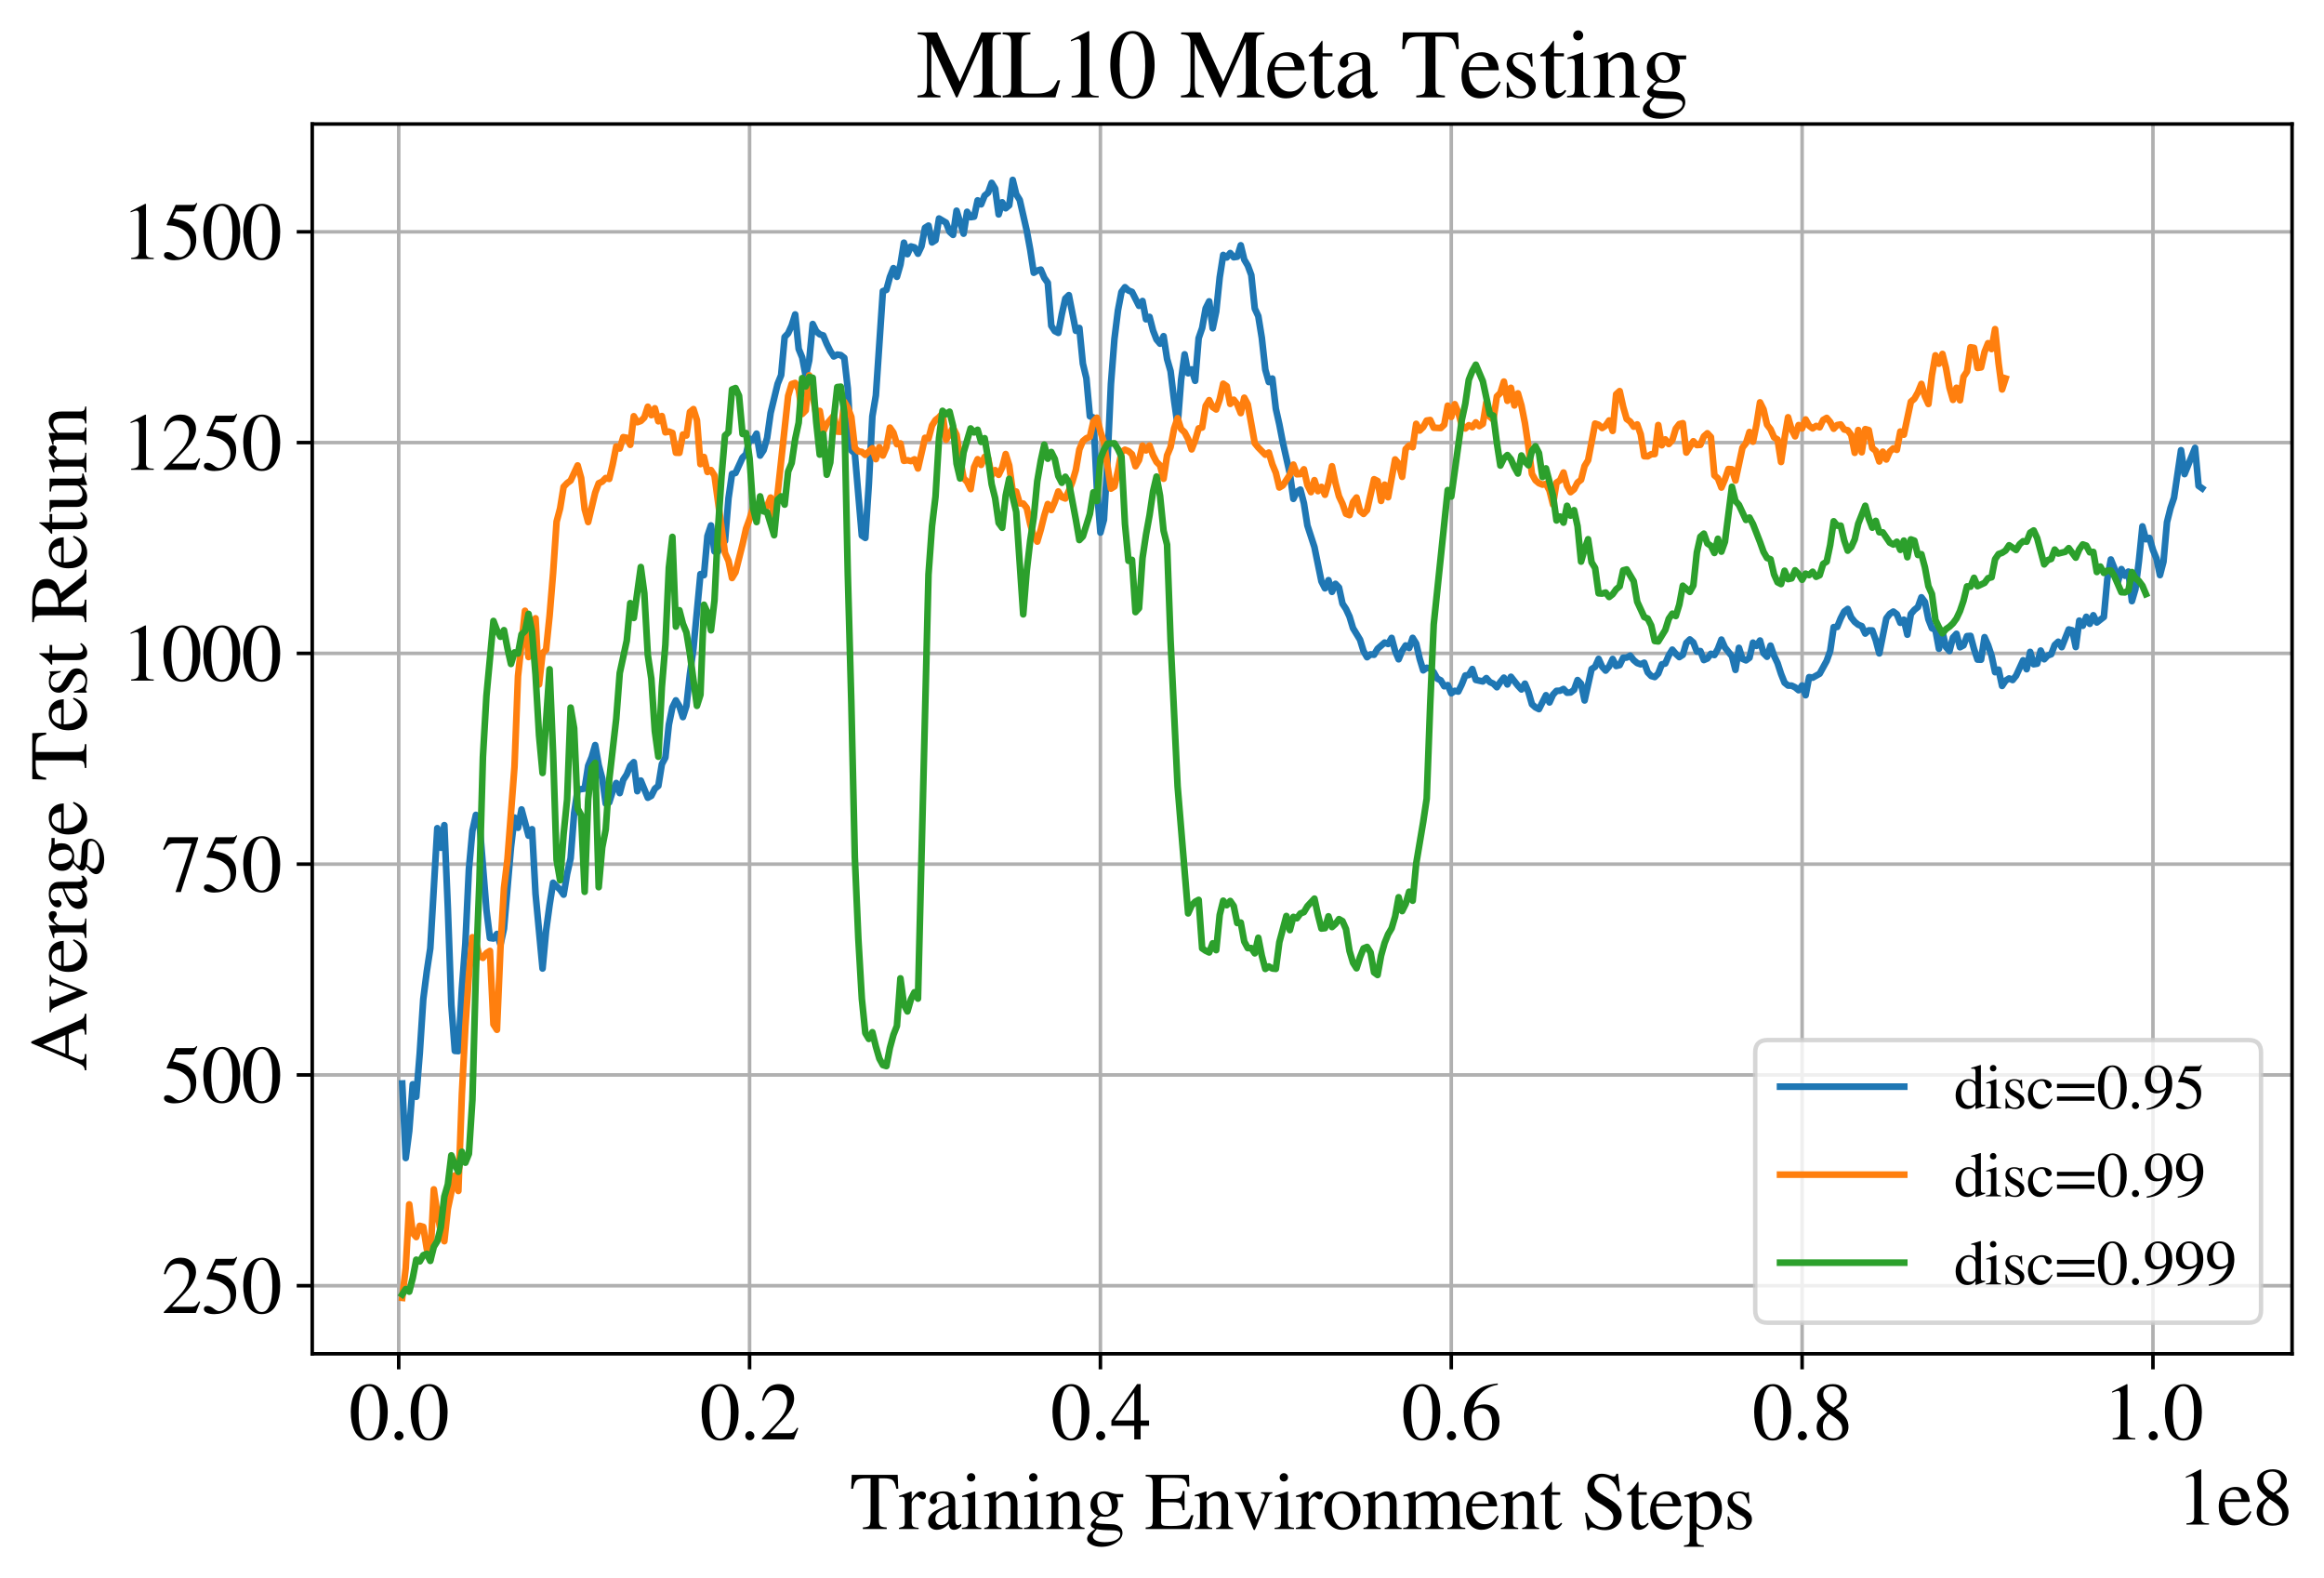<?xml version="1.0" encoding="utf-8" standalone="no"?>
<!DOCTYPE svg PUBLIC "-//W3C//DTD SVG 1.1//EN"
  "http://www.w3.org/Graphics/SVG/1.1/DTD/svg11.dtd">
<svg xmlns:xlink="http://www.w3.org/1999/xlink" width="524pt" height="355.769pt" viewBox="0 0 524 355.769" xmlns="http://www.w3.org/2000/svg" version="1.1">
 <defs>
  <style type="text/css">*{stroke-linejoin: round; stroke-linecap: butt}</style>
 </defs>
 <g id="figure_1">
  <g id="patch_1">
   <path d="M 0 355.769 
L 524 355.769 
L 524 0 
L 0 0 
z
" style="fill: #ffffff"/>
  </g>
  <g id="axes_1">
   <g id="patch_2">
    <path d="M 70.4 305.152 
L 516.8 305.152 
L 516.8 27.952 
L 70.4 27.952 
z
" style="fill: #ffffff"/>
   </g>
   <g id="matplotlib.axis_1">
    <g id="xtick_1">
     <g id="line2d_1">
      <path d="M 89.9 305.152 
L 89.9 27.952 
" clip-path="url(#pd25ec614d9)" style="fill: none; stroke: #b0b0b0; stroke-width: 0.8; stroke-linecap: square"/>
     </g>
     <g id="line2d_2">
      <defs>
       <path id="mfe10ac4db3" d="M 0 0 
L 0 3.5 
" style="stroke: #000000; stroke-width: 0.8"/>
      </defs>
      <g>
       <use xlink:href="#mfe10ac4db3" x="89.9" y="305.152" style="stroke: #000000; stroke-width: 0.8"/>
      </g>
     </g>
     <g id="text_1">
      <!-- 0.0 -->
      <g transform="translate(78.65 324.446)scale(0.18 -0.18)">
       <defs>
        <path id="STIXGeneral-Regular-30" d="M 3046 2112 
Q 3046 1683 2963 1302 
Q 2880 922 2717 602 
Q 2554 282 2266 96 
Q 1978 -90 1600 -90 
Q 1210 -90 915 108 
Q 621 307 461 640 
Q 301 973 227 1350 
Q 154 1728 154 2150 
Q 154 2746 301 3222 
Q 448 3699 790 4012 
Q 1133 4326 1626 4326 
Q 2253 4326 2649 3712 
Q 3046 3098 3046 2112 
z
M 2432 2080 
Q 2432 3091 2217 3625 
Q 2003 4160 1587 4160 
Q 1190 4160 979 3622 
Q 768 3085 768 2106 
Q 768 1120 979 598 
Q 1190 77 1600 77 
Q 2003 77 2217 598 
Q 2432 1120 2432 2080 
z
" transform="scale(0.016)"/>
        <path id="STIXGeneral-Regular-2e" d="M 1158 275 
Q 1158 134 1052 32 
Q 947 -70 800 -70 
Q 653 -70 550 32 
Q 448 134 448 281 
Q 448 429 553 534 
Q 659 640 806 640 
Q 947 640 1052 531 
Q 1158 422 1158 275 
z
" transform="scale(0.016)"/>
       </defs>
       <use xlink:href="#STIXGeneral-Regular-30"/>
       <use xlink:href="#STIXGeneral-Regular-2e" x="50"/>
       <use xlink:href="#STIXGeneral-Regular-30" x="75"/>
      </g>
     </g>
    </g>
    <g id="xtick_2">
     <g id="line2d_3">
      <path d="M 169.007 305.152 
L 169.007 27.952 
" clip-path="url(#pd25ec614d9)" style="fill: none; stroke: #b0b0b0; stroke-width: 0.8; stroke-linecap: square"/>
     </g>
     <g id="line2d_4">
      <g>
       <use xlink:href="#mfe10ac4db3" x="169.007" y="305.152" style="stroke: #000000; stroke-width: 0.8"/>
      </g>
     </g>
     <g id="text_2">
      <!-- 0.2 -->
      <g transform="translate(157.757 324.446)scale(0.18 -0.18)">
       <defs>
        <path id="STIXGeneral-Regular-32" d="M 3034 877 
L 2688 0 
L 186 0 
L 186 77 
L 1325 1286 
Q 1773 1754 1965 2144 
Q 2157 2534 2157 2950 
Q 2157 3379 1920 3616 
Q 1683 3853 1267 3853 
Q 922 3853 720 3673 
Q 518 3494 326 3021 
L 192 3053 
Q 301 3648 630 3987 
Q 960 4326 1523 4326 
Q 2054 4326 2380 4006 
Q 2707 3686 2707 3200 
Q 2707 2477 1888 1613 
L 832 486 
L 2330 486 
Q 2541 486 2665 569 
Q 2790 653 2944 915 
L 3034 877 
z
" transform="scale(0.016)"/>
       </defs>
       <use xlink:href="#STIXGeneral-Regular-30"/>
       <use xlink:href="#STIXGeneral-Regular-2e" x="50"/>
       <use xlink:href="#STIXGeneral-Regular-32" x="75"/>
      </g>
     </g>
    </g>
    <g id="xtick_3">
     <g id="line2d_5">
      <path d="M 248.114 305.152 
L 248.114 27.952 
" clip-path="url(#pd25ec614d9)" style="fill: none; stroke: #b0b0b0; stroke-width: 0.8; stroke-linecap: square"/>
     </g>
     <g id="line2d_6">
      <g>
       <use xlink:href="#mfe10ac4db3" x="248.114" y="305.152" style="stroke: #000000; stroke-width: 0.8"/>
      </g>
     </g>
     <g id="text_3">
      <!-- 0.4 -->
      <g transform="translate(236.864 324.446)scale(0.18 -0.18)">
       <defs>
        <path id="STIXGeneral-Regular-34" d="M 3027 1069 
L 2368 1069 
L 2368 0 
L 1869 0 
L 1869 1069 
L 77 1069 
L 77 1478 
L 2086 4326 
L 2368 4326 
L 2368 1478 
L 3027 1478 
L 3027 1069 
z
M 1869 1478 
L 1869 3674 
L 333 1478 
L 1869 1478 
z
" transform="scale(0.016)"/>
       </defs>
       <use xlink:href="#STIXGeneral-Regular-30"/>
       <use xlink:href="#STIXGeneral-Regular-2e" x="50"/>
       <use xlink:href="#STIXGeneral-Regular-34" x="75"/>
      </g>
     </g>
    </g>
    <g id="xtick_4">
     <g id="line2d_7">
      <path d="M 327.22 305.152 
L 327.22 27.952 
" clip-path="url(#pd25ec614d9)" style="fill: none; stroke: #b0b0b0; stroke-width: 0.8; stroke-linecap: square"/>
     </g>
     <g id="line2d_8">
      <g>
       <use xlink:href="#mfe10ac4db3" x="327.22" y="305.152" style="stroke: #000000; stroke-width: 0.8"/>
      </g>
     </g>
     <g id="text_4">
      <!-- 0.6 -->
      <g transform="translate(315.97 324.446)scale(0.18 -0.18)">
       <defs>
        <path id="STIXGeneral-Regular-36" d="M 2854 4378 
L 2867 4275 
Q 2112 4154 1606 3664 
Q 1101 3174 973 2451 
Q 1344 2739 1786 2739 
Q 2349 2739 2672 2380 
Q 2995 2022 2995 1402 
Q 2995 774 2669 378 
Q 2291 -90 1651 -90 
Q 870 -90 518 557 
Q 218 1107 218 1786 
Q 218 2835 915 3552 
Q 1312 3962 1731 4131 
Q 2150 4301 2854 4378 
z
M 2419 1203 
Q 2419 2445 1555 2445 
Q 1235 2445 1024 2275 
Q 813 2106 813 1702 
Q 813 954 1046 522 
Q 1280 90 1722 90 
Q 2061 90 2240 394 
Q 2419 698 2419 1203 
z
" transform="scale(0.016)"/>
       </defs>
       <use xlink:href="#STIXGeneral-Regular-30"/>
       <use xlink:href="#STIXGeneral-Regular-2e" x="50"/>
       <use xlink:href="#STIXGeneral-Regular-36" x="75"/>
      </g>
     </g>
    </g>
    <g id="xtick_5">
     <g id="line2d_9">
      <path d="M 406.327 305.152 
L 406.327 27.952 
" clip-path="url(#pd25ec614d9)" style="fill: none; stroke: #b0b0b0; stroke-width: 0.8; stroke-linecap: square"/>
     </g>
     <g id="line2d_10">
      <g>
       <use xlink:href="#mfe10ac4db3" x="406.327" y="305.152" style="stroke: #000000; stroke-width: 0.8"/>
      </g>
     </g>
     <g id="text_5">
      <!-- 0.8 -->
      <g transform="translate(395.077 324.446)scale(0.18 -0.18)">
       <defs>
        <path id="STIXGeneral-Regular-38" d="M 2848 992 
Q 2848 499 2505 204 
Q 2163 -90 1587 -90 
Q 1050 -90 704 204 
Q 358 499 358 954 
Q 358 1293 524 1533 
Q 691 1773 1190 2125 
Q 710 2522 553 2765 
Q 397 3008 397 3328 
Q 397 3782 745 4054 
Q 1094 4326 1638 4326 
Q 2106 4326 2410 4060 
Q 2714 3795 2714 3411 
Q 2714 3059 2531 2848 
Q 2349 2637 1856 2374 
Q 2432 1990 2640 1689 
Q 2848 1389 2848 992 
z
M 2272 3411 
Q 2272 3744 2086 3945 
Q 1901 4147 1574 4147 
Q 1248 4147 1059 3977 
Q 870 3808 870 3513 
Q 870 3219 1059 2979 
Q 1248 2739 1670 2490 
Q 1997 2682 2134 2896 
Q 2272 3110 2272 3411 
z
M 1734 1741 
L 1357 1997 
Q 1075 1766 960 1545 
Q 845 1325 845 1011 
Q 845 576 1065 333 
Q 1286 90 1658 90 
Q 1971 90 2166 285 
Q 2362 480 2362 794 
Q 2362 1082 2214 1299 
Q 2067 1517 1734 1741 
z
" transform="scale(0.016)"/>
       </defs>
       <use xlink:href="#STIXGeneral-Regular-30"/>
       <use xlink:href="#STIXGeneral-Regular-2e" x="50"/>
       <use xlink:href="#STIXGeneral-Regular-38" x="75"/>
      </g>
     </g>
    </g>
    <g id="xtick_6">
     <g id="line2d_11">
      <path d="M 485.434 305.152 
L 485.434 27.952 
" clip-path="url(#pd25ec614d9)" style="fill: none; stroke: #b0b0b0; stroke-width: 0.8; stroke-linecap: square"/>
     </g>
     <g id="line2d_12">
      <g>
       <use xlink:href="#mfe10ac4db3" x="485.434" y="305.152" style="stroke: #000000; stroke-width: 0.8"/>
      </g>
     </g>
     <g id="text_6">
      <!-- 1.0 -->
      <g transform="translate(474.184 324.446)scale(0.18 -0.18)">
       <defs>
        <path id="STIXGeneral-Regular-31" d="M 2522 0 
L 755 0 
L 755 96 
Q 1107 115 1235 227 
Q 1363 339 1363 608 
L 1363 3482 
Q 1363 3795 1171 3795 
Q 1082 3795 883 3718 
L 710 3654 
L 710 3744 
L 1856 4326 
L 1914 4307 
L 1914 486 
Q 1914 275 2042 185 
Q 2170 96 2522 96 
L 2522 0 
z
" transform="scale(0.016)"/>
       </defs>
       <use xlink:href="#STIXGeneral-Regular-31"/>
       <use xlink:href="#STIXGeneral-Regular-2e" x="50"/>
       <use xlink:href="#STIXGeneral-Regular-30" x="75"/>
      </g>
     </g>
    </g>
    <g id="text_7">
     <!-- Training Environment Steps -->
     <g transform="translate(191.605 344.646)scale(0.18 -0.18)">
      <defs>
       <path id="STIXGeneral-Regular-54" d="M 3795 3149 
L 3642 3149 
Q 3539 3674 3353 3821 
Q 3168 3968 2656 3968 
L 2278 3968 
L 2278 710 
Q 2278 346 2387 243 
Q 2496 141 2893 122 
L 2893 0 
L 1024 0 
L 1024 122 
Q 1427 147 1526 256 
Q 1626 365 1626 787 
L 1626 3968 
L 1242 3968 
Q 723 3968 540 3817 
Q 358 3667 262 3149 
L 109 3149 
L 154 4237 
L 3750 4237 
L 3795 3149 
z
" transform="scale(0.016)"/>
       <path id="STIXGeneral-Regular-72" d="M 1024 2931 
L 1024 2342 
Q 1267 2688 1430 2816 
Q 1594 2944 1792 2944 
Q 1958 2944 2051 2854 
Q 2144 2765 2144 2605 
Q 2144 2470 2077 2393 
Q 2010 2317 1894 2317 
Q 1773 2317 1638 2445 
Q 1536 2541 1472 2541 
Q 1338 2541 1181 2355 
Q 1024 2170 1024 2016 
L 1024 576 
Q 1024 301 1133 205 
Q 1242 109 1568 96 
L 1568 0 
L 32 0 
L 32 96 
Q 339 154 412 224 
Q 486 294 486 538 
L 486 2138 
Q 486 2349 438 2435 
Q 390 2522 269 2522 
Q 166 2522 45 2496 
L 45 2598 
Q 448 2726 992 2944 
L 1024 2931 
z
" transform="scale(0.016)"/>
       <path id="STIXGeneral-Regular-61" d="M 2829 422 
L 2829 243 
Q 2586 -64 2253 -64 
Q 1888 -64 1843 403 
L 1837 403 
Q 1427 -64 909 -64 
Q 608 -64 422 112 
Q 237 288 237 602 
Q 237 1050 685 1350 
Q 992 1555 1837 1869 
L 1837 2214 
Q 1837 2502 1699 2646 
Q 1562 2790 1338 2790 
Q 1146 2790 1018 2697 
Q 890 2605 890 2477 
Q 890 2419 909 2348 
Q 928 2278 928 2208 
Q 928 2112 841 2029 
Q 755 1946 634 1946 
Q 525 1946 441 2029 
Q 358 2112 358 2240 
Q 358 2547 685 2752 
Q 986 2944 1421 2944 
Q 1939 2944 2176 2656 
Q 2291 2522 2323 2384 
Q 2355 2246 2355 1946 
L 2355 723 
Q 2355 301 2554 301 
Q 2682 301 2829 422 
z
M 1837 813 
L 1837 1715 
Q 1248 1510 1018 1293 
Q 800 1094 800 800 
Q 800 557 921 432 
Q 1043 307 1242 307 
Q 1453 307 1613 410 
Q 1747 506 1792 589 
Q 1837 672 1837 813 
z
" transform="scale(0.016)"/>
       <path id="STIXGeneral-Regular-69" d="M 1152 4045 
Q 1152 3904 1056 3811 
Q 960 3718 819 3718 
Q 685 3718 592 3811 
Q 499 3904 499 4045 
Q 499 4179 595 4275 
Q 691 4371 826 4371 
Q 966 4371 1059 4275 
Q 1152 4179 1152 4045 
z
M 1619 0 
L 102 0 
L 102 96 
Q 435 115 521 211 
Q 608 307 608 666 
L 608 2118 
Q 608 2342 563 2432 
Q 518 2522 397 2522 
Q 243 2522 128 2490 
L 128 2592 
L 1120 2944 
L 1146 2918 
L 1146 672 
Q 1146 314 1226 218 
Q 1306 122 1619 96 
L 1619 0 
z
" transform="scale(0.016)"/>
       <path id="STIXGeneral-Regular-6e" d="M 3104 0 
L 1773 0 
L 1779 96 
Q 2016 115 2096 233 
Q 2176 352 2176 672 
L 2176 1946 
Q 2176 2592 1709 2592 
Q 1549 2592 1408 2515 
Q 1267 2438 1050 2227 
L 1050 461 
Q 1050 269 1136 192 
Q 1222 115 1466 96 
L 1466 0 
L 115 0 
L 115 96 
Q 358 115 435 214 
Q 512 314 512 602 
L 512 2157 
Q 512 2394 467 2483 
Q 422 2573 288 2573 
Q 160 2573 102 2547 
L 102 2656 
Q 550 2784 979 2944 
L 1030 2925 
L 1030 2426 
L 1037 2426 
Q 1491 2944 1958 2944 
Q 2323 2944 2518 2688 
Q 2714 2432 2714 1958 
L 2714 544 
Q 2714 288 2790 205 
Q 2867 122 3104 96 
L 3104 0 
z
" transform="scale(0.016)"/>
       <path id="STIXGeneral-Regular-67" d="M 3008 2483 
L 2477 2483 
Q 2598 2208 2598 1946 
Q 2598 1453 2265 1203 
Q 1933 954 1600 954 
Q 1530 954 1357 973 
L 1235 986 
Q 1107 947 979 812 
Q 851 678 851 582 
Q 851 435 1350 410 
L 2176 371 
Q 2528 358 2739 172 
Q 2950 -13 2950 -314 
Q 2950 -685 2566 -986 
Q 2035 -1395 1286 -1395 
Q 826 -1395 502 -1212 
Q 179 -1030 179 -774 
Q 179 -595 320 -419 
Q 461 -243 806 6 
Q 602 102 534 172 
Q 467 243 467 346 
Q 467 531 762 787 
Q 909 915 1037 1043 
Q 717 1203 579 1401 
Q 442 1600 442 1901 
Q 442 2336 752 2640 
Q 1062 2944 1510 2944 
Q 1766 2944 2022 2848 
L 2163 2797 
Q 2349 2733 2515 2733 
L 3008 2733 
L 3008 2483 
z
M 973 2163 
L 973 2144 
Q 973 1683 1155 1398 
Q 1338 1114 1632 1114 
Q 1850 1114 1978 1270 
Q 2106 1427 2106 1690 
Q 2106 2112 1914 2464 
Q 1754 2765 1446 2765 
Q 1222 2765 1097 2605 
Q 973 2445 973 2163 
z
M 2771 -410 
Q 2771 -230 2595 -163 
Q 2419 -96 1978 -96 
Q 1344 -96 941 -13 
Q 749 -243 688 -348 
Q 627 -454 627 -563 
Q 627 -774 880 -902 
Q 1133 -1030 1555 -1030 
Q 2099 -1030 2435 -860 
Q 2771 -691 2771 -410 
z
" transform="scale(0.016)"/>
       <path id="STIXGeneral-Regular-20" transform="scale(0.016)"/>
       <path id="STIXGeneral-Regular-45" d="M 3821 1082 
L 3526 0 
L 77 0 
L 77 122 
Q 442 147 538 252 
Q 634 358 634 730 
L 634 3520 
Q 634 3878 534 3987 
Q 435 4096 77 4115 
L 77 4237 
L 3469 4237 
L 3494 3322 
L 3334 3322 
Q 3264 3750 3085 3872 
Q 2906 3994 2349 3994 
L 1510 3994 
Q 1370 3994 1328 3952 
Q 1286 3910 1286 3763 
L 1286 2355 
L 2253 2355 
Q 2656 2355 2787 2470 
Q 2918 2586 2976 2970 
L 3123 2970 
L 3123 1472 
L 2976 1472 
Q 2918 1875 2790 1984 
Q 2662 2093 2253 2093 
L 1286 2093 
L 1286 538 
Q 1286 346 1420 291 
Q 1555 237 1933 237 
L 2163 237 
Q 2848 237 3136 403 
Q 3424 570 3642 1082 
L 3821 1082 
z
" transform="scale(0.016)"/>
       <path id="STIXGeneral-Regular-76" d="M 3053 2880 
L 3053 2784 
Q 2906 2771 2835 2688 
Q 2765 2605 2637 2285 
L 1818 230 
Q 1690 -90 1638 -90 
Q 1587 -90 1523 77 
Q 1510 96 1497 141 
Q 1485 186 1472 211 
L 704 2048 
Q 499 2534 403 2652 
Q 307 2771 122 2784 
L 122 2880 
L 1376 2880 
L 1376 2784 
Q 1210 2771 1146 2732 
Q 1082 2694 1082 2611 
Q 1082 2509 1139 2368 
L 1792 730 
L 2426 2387 
Q 2464 2483 2464 2579 
Q 2464 2758 2163 2784 
L 2163 2880 
L 3053 2880 
z
" transform="scale(0.016)"/>
       <path id="STIXGeneral-Regular-6f" d="M 3008 1478 
Q 3008 806 2608 371 
Q 2208 -64 1568 -64 
Q 979 -64 582 368 
Q 186 800 186 1459 
Q 186 2125 582 2534 
Q 979 2944 1626 2944 
Q 2221 2944 2614 2537 
Q 3008 2131 3008 1478 
z
M 2432 1306 
Q 2432 2035 2112 2445 
Q 1856 2765 1504 2765 
Q 1171 2765 966 2493 
Q 762 2221 762 1747 
Q 762 928 1101 435 
Q 1318 115 1677 115 
Q 2029 115 2230 432 
Q 2432 749 2432 1306 
z
" transform="scale(0.016)"/>
       <path id="STIXGeneral-Regular-6d" d="M 4960 0 
L 3565 0 
L 3565 96 
Q 3834 122 3907 208 
Q 3981 294 3981 576 
L 3981 1894 
Q 3981 2278 3869 2444 
Q 3757 2611 3488 2611 
Q 3264 2611 3107 2521 
Q 2950 2432 2803 2221 
L 2803 608 
Q 2803 301 2896 201 
Q 2989 102 3264 96 
L 3264 0 
L 1830 0 
L 1830 96 
Q 2112 115 2189 188 
Q 2266 262 2266 550 
L 2266 1901 
Q 2266 2611 1850 2611 
Q 1670 2611 1468 2531 
Q 1267 2451 1171 2336 
Q 1088 2240 1088 2227 
L 1088 448 
Q 1088 243 1177 176 
Q 1267 109 1523 96 
L 1523 0 
L 102 0 
L 102 96 
Q 371 102 460 195 
Q 550 288 550 563 
L 550 2150 
Q 550 2387 499 2480 
Q 448 2573 326 2573 
Q 230 2573 122 2547 
L 122 2656 
Q 557 2778 1011 2944 
L 1062 2925 
L 1062 2451 
L 1075 2451 
Q 1363 2752 1584 2848 
Q 1805 2944 2054 2944 
Q 2560 2944 2733 2406 
Q 3232 2944 3776 2944 
Q 4518 2944 4518 1792 
L 4518 493 
Q 4518 282 4582 202 
Q 4646 122 4794 109 
L 4960 96 
L 4960 0 
z
" transform="scale(0.016)"/>
       <path id="STIXGeneral-Regular-65" d="M 2611 1050 
L 2714 1005 
Q 2330 -64 1376 -64 
Q 813 -64 486 329 
Q 160 723 160 1389 
Q 160 2074 525 2509 
Q 890 2944 1485 2944 
Q 2061 2944 2374 2502 
Q 2560 2246 2592 1773 
L 621 1773 
Q 646 1370 700 1158 
Q 755 947 915 730 
Q 1184 378 1626 378 
Q 1939 378 2153 531 
Q 2368 685 2611 1050 
z
M 634 1978 
L 1939 1978 
Q 1882 2381 1750 2547 
Q 1619 2714 1312 2714 
Q 1043 2714 864 2525 
Q 685 2336 634 1978 
z
" transform="scale(0.016)"/>
       <path id="STIXGeneral-Regular-74" d="M 1702 493 
L 1786 422 
Q 1478 -64 1011 -64 
Q 448 -64 448 749 
L 448 2675 
L 109 2675 
Q 83 2694 83 2720 
Q 83 2771 192 2842 
Q 435 2982 813 3526 
Q 826 3546 874 3606 
Q 922 3667 941 3706 
Q 986 3706 986 3622 
L 986 2880 
L 1632 2880 
L 1632 2675 
L 986 2675 
L 986 845 
Q 986 538 1062 403 
Q 1139 269 1318 269 
Q 1510 269 1702 493 
z
" transform="scale(0.016)"/>
       <path id="STIXGeneral-Regular-53" d="M 3002 2963 
L 2842 2963 
Q 2733 3360 2579 3565 
Q 2189 4064 1651 4064 
Q 1357 4064 1181 3894 
Q 1005 3725 1005 3456 
Q 1005 3328 1069 3206 
Q 1133 3085 1206 2998 
Q 1280 2912 1465 2784 
Q 1651 2656 1766 2589 
Q 1882 2522 2150 2362 
Q 2669 2061 2905 1763 
Q 3142 1466 3142 1107 
Q 3142 576 2771 243 
Q 2400 -90 1837 -90 
Q 1421 -90 1082 58 
Q 915 128 781 128 
Q 704 128 653 70 
Q 602 13 602 -83 
L 461 -83 
L 275 1274 
L 416 1274 
Q 845 141 1734 141 
Q 2074 141 2285 342 
Q 2496 544 2496 858 
Q 2496 1158 2310 1363 
Q 2003 1696 1235 2106 
Q 454 2522 454 3206 
Q 454 3718 768 4022 
Q 1082 4326 1568 4326 
Q 1907 4326 2240 4186 
Q 2413 4109 2522 4109 
Q 2688 4109 2726 4326 
L 2861 4326 
L 3002 2963 
z
" transform="scale(0.016)"/>
       <path id="STIXGeneral-Regular-70" d="M 1018 2931 
L 1018 2438 
Q 1421 2944 1939 2944 
Q 2406 2944 2707 2560 
Q 3008 2176 3008 1581 
Q 3008 883 2621 409 
Q 2234 -64 1664 -64 
Q 1466 -64 1328 -6 
Q 1190 51 1018 211 
L 1018 -794 
Q 1018 -1094 1120 -1180 
Q 1222 -1267 1581 -1274 
L 1581 -1389 
L 32 -1389 
L 32 -1280 
Q 314 -1254 397 -1171 
Q 480 -1088 480 -838 
L 480 2157 
Q 480 2381 429 2451 
Q 378 2522 218 2522 
Q 115 2522 58 2515 
L 58 2618 
Q 506 2752 979 2944 
L 1018 2931 
z
M 1018 2138 
L 1018 563 
Q 1018 422 1238 281 
Q 1459 141 1683 141 
Q 2029 141 2243 467 
Q 2458 794 2458 1325 
Q 2458 1888 2243 2224 
Q 2029 2560 1670 2560 
Q 1446 2560 1232 2419 
Q 1018 2278 1018 2138 
z
" transform="scale(0.016)"/>
       <path id="STIXGeneral-Regular-73" d="M 998 1926 
L 1664 1523 
Q 1984 1331 2105 1164 
Q 2227 998 2227 736 
Q 2227 416 1961 176 
Q 1696 -64 1331 -64 
Q 1030 -64 864 -6 
Q 691 51 570 51 
Q 461 51 416 -26 
L 333 -26 
L 333 979 
L 435 979 
Q 538 512 730 294 
Q 922 77 1248 77 
Q 1485 77 1632 211 
Q 1779 346 1779 550 
Q 1779 845 1440 1030 
L 1094 1222 
Q 326 1651 326 2150 
Q 326 2522 566 2730 
Q 806 2938 1210 2938 
Q 1491 2938 1638 2867 
Q 1754 2816 1818 2816 
Q 1862 2816 1920 2880 
L 1990 2880 
L 2022 2010 
L 1926 2010 
Q 1818 2445 1654 2621 
Q 1491 2797 1203 2797 
Q 986 2797 854 2688 
Q 723 2579 723 2362 
Q 723 2253 796 2128 
Q 870 2003 998 1926 
z
" transform="scale(0.016)"/>
      </defs>
      <use xlink:href="#STIXGeneral-Regular-54"/>
      <use xlink:href="#STIXGeneral-Regular-72" x="61.1"/>
      <use xlink:href="#STIXGeneral-Regular-61" x="94.4"/>
      <use xlink:href="#STIXGeneral-Regular-69" x="138.8"/>
      <use xlink:href="#STIXGeneral-Regular-6e" x="166.6"/>
      <use xlink:href="#STIXGeneral-Regular-69" x="216.6"/>
      <use xlink:href="#STIXGeneral-Regular-6e" x="244.4"/>
      <use xlink:href="#STIXGeneral-Regular-67" x="294.4"/>
      <use xlink:href="#STIXGeneral-Regular-20" x="344.4"/>
      <use xlink:href="#STIXGeneral-Regular-45" x="369.4"/>
      <use xlink:href="#STIXGeneral-Regular-6e" x="430.5"/>
      <use xlink:href="#STIXGeneral-Regular-76" x="480.5"/>
      <use xlink:href="#STIXGeneral-Regular-69" x="530.5"/>
      <use xlink:href="#STIXGeneral-Regular-72" x="558.3"/>
      <use xlink:href="#STIXGeneral-Regular-6f" x="591.6"/>
      <use xlink:href="#STIXGeneral-Regular-6e" x="641.6"/>
      <use xlink:href="#STIXGeneral-Regular-6d" x="691.6"/>
      <use xlink:href="#STIXGeneral-Regular-65" x="769.4"/>
      <use xlink:href="#STIXGeneral-Regular-6e" x="813.8"/>
      <use xlink:href="#STIXGeneral-Regular-74" x="863.8"/>
      <use xlink:href="#STIXGeneral-Regular-20" x="891.6"/>
      <use xlink:href="#STIXGeneral-Regular-53" x="916.6"/>
      <use xlink:href="#STIXGeneral-Regular-74" x="972.2"/>
      <use xlink:href="#STIXGeneral-Regular-65" x="1000"/>
      <use xlink:href="#STIXGeneral-Regular-70" x="1044.4"/>
      <use xlink:href="#STIXGeneral-Regular-73" x="1094.4"/>
     </g>
    </g>
    <g id="text_8">
     <!-- 1e8 -->
     <g transform="translate(490.807 343.646)scale(0.18 -0.18)">
      <use xlink:href="#STIXGeneral-Regular-31"/>
      <use xlink:href="#STIXGeneral-Regular-65" x="50"/>
      <use xlink:href="#STIXGeneral-Regular-38" x="94.4"/>
     </g>
    </g>
   </g>
   <g id="matplotlib.axis_2">
    <g id="ytick_1">
     <g id="line2d_13">
      <path d="M 70.4 289.809 
L 516.8 289.809 
" clip-path="url(#pd25ec614d9)" style="fill: none; stroke: #b0b0b0; stroke-width: 0.8; stroke-linecap: square"/>
     </g>
     <g id="line2d_14">
      <defs>
       <path id="m9c78127860" d="M 0 0 
L -3.5 0 
" style="stroke: #000000; stroke-width: 0.8"/>
      </defs>
      <g>
       <use xlink:href="#m9c78127860" x="70.4" y="289.809" style="stroke: #000000; stroke-width: 0.8"/>
      </g>
     </g>
     <g id="text_9">
      <!-- 250 -->
      <g transform="translate(36.4 295.956)scale(0.18 -0.18)">
       <defs>
        <path id="STIXGeneral-Regular-35" d="M 2803 4358 
L 2573 3814 
Q 2534 3731 2400 3731 
L 1158 3731 
L 902 3187 
Q 1606 3053 1920 2896 
Q 2234 2739 2502 2368 
Q 2726 2061 2726 1555 
Q 2726 1094 2576 780 
Q 2426 467 2099 224 
Q 1664 -90 1011 -90 
Q 646 -90 422 19 
Q 198 128 198 307 
Q 198 550 486 550 
Q 717 550 960 352 
Q 1210 147 1414 147 
Q 1747 147 2012 480 
Q 2278 813 2278 1229 
Q 2278 1843 1850 2189 
Q 1293 2637 486 2637 
Q 410 2637 410 2688 
L 416 2720 
L 1114 4237 
L 2438 4237 
Q 2547 4237 2608 4269 
Q 2669 4301 2746 4403 
L 2803 4358 
z
" transform="scale(0.016)"/>
       </defs>
       <use xlink:href="#STIXGeneral-Regular-32"/>
       <use xlink:href="#STIXGeneral-Regular-35" x="50"/>
       <use xlink:href="#STIXGeneral-Regular-30" x="100"/>
      </g>
     </g>
    </g>
    <g id="ytick_2">
     <g id="line2d_15">
      <path d="M 70.4 242.297 
L 516.8 242.297 
" clip-path="url(#pd25ec614d9)" style="fill: none; stroke: #b0b0b0; stroke-width: 0.8; stroke-linecap: square"/>
     </g>
     <g id="line2d_16">
      <g>
       <use xlink:href="#m9c78127860" x="70.4" y="242.297" style="stroke: #000000; stroke-width: 0.8"/>
      </g>
     </g>
     <g id="text_10">
      <!-- 500 -->
      <g transform="translate(36.4 248.444)scale(0.18 -0.18)">
       <use xlink:href="#STIXGeneral-Regular-35"/>
       <use xlink:href="#STIXGeneral-Regular-30" x="50"/>
       <use xlink:href="#STIXGeneral-Regular-30" x="100"/>
      </g>
     </g>
    </g>
    <g id="ytick_3">
     <g id="line2d_17">
      <path d="M 70.4 194.785 
L 516.8 194.785 
" clip-path="url(#pd25ec614d9)" style="fill: none; stroke: #b0b0b0; stroke-width: 0.8; stroke-linecap: square"/>
     </g>
     <g id="line2d_18">
      <g>
       <use xlink:href="#m9c78127860" x="70.4" y="194.785" style="stroke: #000000; stroke-width: 0.8"/>
      </g>
     </g>
     <g id="text_11">
      <!-- 750 -->
      <g transform="translate(36.4 200.932)scale(0.18 -0.18)">
       <defs>
        <path id="STIXGeneral-Regular-37" d="M 2874 4134 
L 1517 -51 
L 1101 -51 
L 2368 3763 
L 992 3763 
Q 717 3763 582 3667 
Q 448 3571 243 3238 
L 128 3296 
L 512 4237 
L 2874 4237 
L 2874 4134 
z
" transform="scale(0.016)"/>
       </defs>
       <use xlink:href="#STIXGeneral-Regular-37"/>
       <use xlink:href="#STIXGeneral-Regular-35" x="50"/>
       <use xlink:href="#STIXGeneral-Regular-30" x="100"/>
      </g>
     </g>
    </g>
    <g id="ytick_4">
     <g id="line2d_19">
      <path d="M 70.4 147.273 
L 516.8 147.273 
" clip-path="url(#pd25ec614d9)" style="fill: none; stroke: #b0b0b0; stroke-width: 0.8; stroke-linecap: square"/>
     </g>
     <g id="line2d_20">
      <g>
       <use xlink:href="#m9c78127860" x="70.4" y="147.273" style="stroke: #000000; stroke-width: 0.8"/>
      </g>
     </g>
     <g id="text_12">
      <!-- 1000 -->
      <g transform="translate(27.4 153.42)scale(0.18 -0.18)">
       <use xlink:href="#STIXGeneral-Regular-31"/>
       <use xlink:href="#STIXGeneral-Regular-30" x="50"/>
       <use xlink:href="#STIXGeneral-Regular-30" x="100"/>
       <use xlink:href="#STIXGeneral-Regular-30" x="150"/>
      </g>
     </g>
    </g>
    <g id="ytick_5">
     <g id="line2d_21">
      <path d="M 70.4 99.761 
L 516.8 99.761 
" clip-path="url(#pd25ec614d9)" style="fill: none; stroke: #b0b0b0; stroke-width: 0.8; stroke-linecap: square"/>
     </g>
     <g id="line2d_22">
      <g>
       <use xlink:href="#m9c78127860" x="70.4" y="99.761" style="stroke: #000000; stroke-width: 0.8"/>
      </g>
     </g>
     <g id="text_13">
      <!-- 1250 -->
      <g transform="translate(27.4 105.908)scale(0.18 -0.18)">
       <use xlink:href="#STIXGeneral-Regular-31"/>
       <use xlink:href="#STIXGeneral-Regular-32" x="50"/>
       <use xlink:href="#STIXGeneral-Regular-35" x="100"/>
       <use xlink:href="#STIXGeneral-Regular-30" x="150"/>
      </g>
     </g>
    </g>
    <g id="ytick_6">
     <g id="line2d_23">
      <path d="M 70.4 52.249 
L 516.8 52.249 
" clip-path="url(#pd25ec614d9)" style="fill: none; stroke: #b0b0b0; stroke-width: 0.8; stroke-linecap: square"/>
     </g>
     <g id="line2d_24">
      <g>
       <use xlink:href="#m9c78127860" x="70.4" y="52.249" style="stroke: #000000; stroke-width: 0.8"/>
      </g>
     </g>
     <g id="text_14">
      <!-- 1500 -->
      <g transform="translate(27.4 58.396)scale(0.18 -0.18)">
       <use xlink:href="#STIXGeneral-Regular-31"/>
       <use xlink:href="#STIXGeneral-Regular-35" x="50"/>
       <use xlink:href="#STIXGeneral-Regular-30" x="100"/>
       <use xlink:href="#STIXGeneral-Regular-30" x="150"/>
      </g>
     </g>
    </g>
    <g id="text_15">
     <!-- Average Test Return -->
     <g transform="translate(19.477 241.533)rotate(-90)scale(0.18 -0.18)">
      <defs>
       <path id="STIXGeneral-Regular-41" d="M 4525 0 
L 2893 0 
L 2893 122 
Q 3149 122 3245 179 
Q 3334 224 3334 333 
Q 3334 499 3213 781 
L 2950 1382 
L 1274 1382 
L 979 653 
Q 922 506 922 384 
Q 922 237 1027 179 
Q 1133 122 1370 122 
L 1370 0 
L 96 0 
L 96 122 
Q 365 147 486 316 
Q 608 486 902 1190 
L 2221 4314 
L 2349 4314 
L 3923 710 
Q 4064 378 4176 262 
Q 4288 147 4525 122 
L 4525 0 
z
M 2861 1645 
L 2118 3405 
L 1382 1645 
L 2861 1645 
z
" transform="scale(0.016)"/>
       <path id="STIXGeneral-Regular-52" d="M 4224 0 
L 3187 0 
L 1664 1971 
L 1306 1958 
L 1306 717 
Q 1306 352 1405 249 
Q 1504 147 1875 122 
L 1875 0 
L 109 0 
L 109 122 
Q 474 154 563 262 
Q 653 371 653 794 
L 653 3526 
Q 653 3885 563 3987 
Q 474 4090 109 4115 
L 109 4237 
L 1850 4237 
Q 2726 4237 3187 3859 
Q 3501 3603 3501 3091 
Q 3501 2221 2342 2042 
L 3622 422 
Q 3757 256 3878 198 
Q 4000 141 4224 122 
L 4224 0 
z
M 1306 3731 
L 1306 2195 
Q 1766 2202 1990 2246 
Q 2214 2291 2438 2413 
Q 2803 2618 2803 3142 
Q 2803 4000 1632 4000 
Q 1459 4000 1382 3945 
Q 1306 3891 1306 3731 
z
" transform="scale(0.016)"/>
       <path id="STIXGeneral-Regular-75" d="M 3072 320 
L 3072 230 
Q 2573 96 2195 -58 
L 2163 -38 
L 2163 486 
L 2150 486 
Q 1747 -64 1235 -64 
Q 870 -64 662 160 
Q 454 384 454 755 
L 454 2362 
Q 454 2598 371 2688 
Q 288 2778 58 2790 
L 58 2880 
L 992 2880 
L 992 813 
Q 992 595 1123 451 
Q 1254 307 1446 307 
Q 1760 307 1984 506 
Q 2067 582 2099 649 
Q 2131 717 2131 877 
L 2131 2355 
Q 2131 2605 2041 2678 
Q 1952 2752 1658 2771 
L 1658 2880 
L 2669 2880 
L 2669 685 
Q 2669 461 2742 390 
Q 2816 320 3034 320 
L 3072 320 
z
" transform="scale(0.016)"/>
      </defs>
      <use xlink:href="#STIXGeneral-Regular-41"/>
      <use xlink:href="#STIXGeneral-Regular-76" x="72.2"/>
      <use xlink:href="#STIXGeneral-Regular-65" x="122.2"/>
      <use xlink:href="#STIXGeneral-Regular-72" x="166.6"/>
      <use xlink:href="#STIXGeneral-Regular-61" x="199.9"/>
      <use xlink:href="#STIXGeneral-Regular-67" x="244.3"/>
      <use xlink:href="#STIXGeneral-Regular-65" x="294.3"/>
      <use xlink:href="#STIXGeneral-Regular-20" x="338.7"/>
      <use xlink:href="#STIXGeneral-Regular-54" x="363.7"/>
      <use xlink:href="#STIXGeneral-Regular-65" x="424.8"/>
      <use xlink:href="#STIXGeneral-Regular-73" x="469.2"/>
      <use xlink:href="#STIXGeneral-Regular-74" x="508.1"/>
      <use xlink:href="#STIXGeneral-Regular-20" x="535.9"/>
      <use xlink:href="#STIXGeneral-Regular-52" x="560.9"/>
      <use xlink:href="#STIXGeneral-Regular-65" x="627.6"/>
      <use xlink:href="#STIXGeneral-Regular-74" x="672"/>
      <use xlink:href="#STIXGeneral-Regular-75" x="699.8"/>
      <use xlink:href="#STIXGeneral-Regular-72" x="749.8"/>
      <use xlink:href="#STIXGeneral-Regular-6e" x="783.1"/>
     </g>
    </g>
   </g>
   <g id="line2d_25">
    <path d="M 90.691 244.223 
L 91.482 261.028 
L 92.273 254.892 
L 93.064 244.405 
L 93.855 247.224 
L 94.646 237.386 
L 95.437 225.23 
L 96.228 219.01 
L 97.019 213.757 
L 98.602 186.68 
L 99.393 191.082 
L 100.184 185.997 
L 100.975 204.612 
L 101.766 226.485 
L 102.557 236.879 
L 103.348 236.926 
L 104.139 222.905 
L 104.93 212.605 
L 105.721 195.998 
L 106.512 187.253 
L 107.303 183.686 
L 108.094 185.291 
L 109.677 205.065 
L 110.468 211.439 
L 111.259 211.542 
L 112.05 210.523 
L 112.841 212.951 
L 113.632 209.317 
L 115.214 190.952 
L 116.005 184.281 
L 116.796 186.583 
L 117.587 182.452 
L 119.169 188.364 
L 119.96 186.908 
L 120.752 201.493 
L 122.334 218.311 
L 123.125 209.831 
L 123.916 203.989 
L 124.707 198.98 
L 126.289 200.546 
L 127.08 201.657 
L 127.871 196.977 
L 128.662 193.467 
L 129.453 183.297 
L 130.244 178.007 
L 131.826 177.751 
L 132.618 172.61 
L 133.409 170.661 
L 134.2 167.947 
L 134.991 172.474 
L 135.782 175.431 
L 136.573 181.127 
L 137.364 180.86 
L 138.155 178.314 
L 138.946 176.496 
L 139.737 178.77 
L 140.528 175.789 
L 141.319 174.564 
L 142.11 172.607 
L 142.901 171.801 
L 143.693 178.339 
L 144.484 175.947 
L 146.066 179.82 
L 146.857 179.385 
L 147.648 177.79 
L 148.439 177.133 
L 149.23 172.248 
L 150.021 170.761 
L 150.812 163.33 
L 151.603 159.448 
L 152.394 157.863 
L 153.185 159.198 
L 153.976 161.641 
L 154.767 159.139 
L 155.559 151.918 
L 156.35 146.217 
L 157.932 129.407 
L 158.723 129.643 
L 159.514 120.807 
L 160.305 118.435 
L 161.096 124.29 
L 161.887 124.342 
L 162.678 121.444 
L 163.469 121.933 
L 164.26 112.298 
L 165.051 106.822 
L 165.842 106.613 
L 167.425 103.139 
L 168.216 102.376 
L 169.007 98.892 
L 169.798 99.212 
L 170.589 97.746 
L 171.38 102.69 
L 172.171 101.48 
L 172.962 98.702 
L 173.753 93.09 
L 175.335 86.522 
L 176.126 84.563 
L 176.917 75.96 
L 177.708 75.125 
L 178.5 73.364 
L 179.291 70.877 
L 180.082 78.651 
L 180.873 80.577 
L 181.664 84.744 
L 182.455 81.244 
L 183.246 73.035 
L 184.037 74.663 
L 184.828 75.365 
L 185.619 75.603 
L 186.41 77.514 
L 187.201 79.119 
L 187.992 80.34 
L 188.783 79.926 
L 189.574 80.04 
L 190.366 80.666 
L 191.157 87.598 
L 191.948 101.515 
L 192.739 102.209 
L 194.321 120.718 
L 195.112 121.25 
L 195.903 109.058 
L 196.694 93.841 
L 197.485 89.134 
L 199.067 65.628 
L 199.858 65.337 
L 200.649 62.429 
L 201.441 60.445 
L 202.232 62.396 
L 203.023 59.643 
L 203.814 54.705 
L 204.605 57.286 
L 205.396 55.547 
L 206.187 55.766 
L 206.978 57.187 
L 207.769 55.512 
L 208.56 51.35 
L 209.351 50.851 
L 210.142 54.644 
L 210.933 54.139 
L 211.724 49.252 
L 213.307 50.189 
L 214.098 52.22 
L 214.889 52.945 
L 215.68 47.496 
L 217.262 52.669 
L 218.053 47.741 
L 218.844 48.953 
L 219.635 48.84 
L 220.426 45.167 
L 221.217 46.059 
L 222.008 44.094 
L 222.799 43.426 
L 223.59 41.216 
L 224.381 42.514 
L 225.173 48.33 
L 225.964 45.603 
L 226.755 46.941 
L 227.546 46.28 
L 228.337 40.552 
L 229.128 43.778 
L 229.919 45.059 
L 231.501 51.982 
L 232.292 56.314 
L 233.083 61.478 
L 233.874 60.995 
L 234.665 60.77 
L 235.456 62.624 
L 236.248 63.749 
L 237.039 73.422 
L 237.83 74.631 
L 238.621 75.032 
L 239.412 70.833 
L 240.203 67.29 
L 240.994 66.526 
L 242.576 74.564 
L 243.367 73.926 
L 244.158 81.964 
L 244.949 85.252 
L 245.74 93.829 
L 246.531 94.113 
L 247.322 110.115 
L 248.114 120.052 
L 248.905 117.154 
L 249.696 104.078 
L 250.487 86.541 
L 251.278 76.386 
L 252.069 69.972 
L 252.86 65.805 
L 253.651 64.739 
L 254.442 65.481 
L 255.233 65.794 
L 256.815 68.934 
L 257.606 67.851 
L 258.397 71.973 
L 259.189 71.427 
L 259.98 74.499 
L 260.771 76.526 
L 261.562 77.467 
L 262.353 75.777 
L 263.144 80.914 
L 263.935 83.672 
L 264.726 90.235 
L 265.517 95.836 
L 266.308 85.642 
L 267.099 79.869 
L 267.89 84.137 
L 268.681 83.262 
L 269.472 85.838 
L 270.263 76.233 
L 271.055 73.935 
L 271.846 69.509 
L 272.637 67.927 
L 273.428 74.001 
L 274.219 70.229 
L 275.01 62.528 
L 275.801 57.469 
L 276.592 58.033 
L 277.383 57.037 
L 278.174 57.988 
L 278.965 57.866 
L 279.756 55.291 
L 280.547 58.521 
L 281.338 59.851 
L 282.13 61.994 
L 282.921 69.551 
L 283.712 71.262 
L 284.503 76.158 
L 285.294 83.328 
L 286.085 86.11 
L 286.876 85.328 
L 287.667 92.132 
L 288.458 95.662 
L 289.249 99.751 
L 290.831 106.764 
L 291.622 112.445 
L 292.413 110.833 
L 293.204 110.358 
L 293.996 113.418 
L 294.787 118.447 
L 296.369 123.311 
L 297.951 131.053 
L 298.742 132.612 
L 299.533 130.772 
L 300.324 133.404 
L 301.115 131.601 
L 301.906 132.426 
L 302.697 136.07 
L 303.488 137.269 
L 304.279 138.973 
L 305.07 141.594 
L 306.653 144.198 
L 307.444 146.773 
L 308.235 148.14 
L 309.026 147.505 
L 309.817 147.587 
L 310.608 146.233 
L 312.19 144.844 
L 312.981 145.151 
L 313.772 143.786 
L 314.563 146.739 
L 315.354 148.609 
L 316.145 146.728 
L 316.937 145.488 
L 317.728 146.067 
L 318.519 143.779 
L 319.31 145.065 
L 320.101 148.485 
L 320.892 151.098 
L 321.683 150.526 
L 322.474 150.665 
L 323.265 151.527 
L 324.056 152.954 
L 324.847 153.351 
L 325.638 154.683 
L 326.429 154.429 
L 327.22 156.269 
L 328.011 155.715 
L 328.803 155.88 
L 329.594 154.261 
L 330.385 152.26 
L 331.176 152.149 
L 331.967 150.809 
L 332.758 153.255 
L 334.34 153.602 
L 335.131 152.85 
L 335.922 153.743 
L 336.713 154.103 
L 337.504 154.903 
L 338.295 153.709 
L 339.086 152.752 
L 339.878 154.276 
L 340.669 152.549 
L 342.251 154.557 
L 343.042 155.408 
L 343.833 154.103 
L 344.624 155.992 
L 345.415 158.735 
L 346.206 159.442 
L 346.997 159.84 
L 348.579 156.706 
L 349.37 158.333 
L 350.161 156.582 
L 350.952 155.726 
L 351.744 155.692 
L 352.535 155.298 
L 353.326 156.142 
L 354.117 156.091 
L 354.908 155.487 
L 355.699 153.29 
L 356.49 154.133 
L 357.281 157.886 
L 358.863 150.802 
L 359.654 150.301 
L 360.445 148.52 
L 361.236 150.285 
L 362.027 151.154 
L 362.819 150.222 
L 363.61 148.537 
L 364.401 150.121 
L 365.192 149.914 
L 365.983 148.259 
L 366.774 148.223 
L 367.565 147.791 
L 368.356 148.796 
L 369.147 149.464 
L 369.938 149.739 
L 370.729 149.379 
L 371.52 151.557 
L 372.311 152.377 
L 373.102 152.609 
L 373.893 151.819 
L 374.685 149.751 
L 375.476 149.561 
L 376.267 147.722 
L 377.058 146.438 
L 377.849 147.378 
L 378.64 148.117 
L 379.431 147.603 
L 380.222 144.915 
L 381.013 144.132 
L 381.804 144.829 
L 382.595 146.869 
L 383.386 146.755 
L 384.177 148.78 
L 384.968 148.432 
L 385.759 147.375 
L 386.551 147.651 
L 387.342 146.25 
L 388.133 144.17 
L 388.924 145.953 
L 390.506 147.909 
L 391.297 150.998 
L 392.088 146.027 
L 392.879 148.507 
L 393.67 148.847 
L 394.461 148.269 
L 395.252 144.856 
L 396.043 145.583 
L 396.834 144.377 
L 397.626 147.234 
L 398.417 148.037 
L 399.208 145.53 
L 399.999 147.794 
L 400.79 149.48 
L 401.581 151.905 
L 402.372 153.886 
L 403.163 154.527 
L 403.954 154.543 
L 404.745 154.922 
L 405.536 155.574 
L 406.327 154.51 
L 407.118 156.706 
L 407.909 152.634 
L 408.7 152.753 
L 410.283 151.857 
L 411.865 148.967 
L 412.656 146.749 
L 413.447 141.355 
L 414.238 141.321 
L 415.029 139.382 
L 415.82 137.845 
L 416.611 137.256 
L 417.402 139.184 
L 418.193 140.177 
L 418.984 140.815 
L 419.775 141.136 
L 420.567 142.808 
L 421.358 142.088 
L 422.149 142.108 
L 422.94 144.313 
L 423.731 147.276 
L 425.313 139.392 
L 426.104 138.36 
L 426.895 137.853 
L 427.686 138.448 
L 428.477 140.381 
L 429.268 139.683 
L 430.059 143.058 
L 430.85 138.405 
L 431.641 137.468 
L 432.433 136.845 
L 433.224 134.636 
L 434.015 135.676 
L 434.806 139.583 
L 435.597 141.601 
L 436.388 141.983 
L 437.179 146.235 
L 437.97 142.432 
L 438.761 145.845 
L 439.552 146.753 
L 440.343 143.709 
L 441.134 142.861 
L 441.925 145.894 
L 442.716 145.471 
L 443.507 143.394 
L 444.299 143.333 
L 445.09 146.301 
L 445.881 148.678 
L 446.672 148.705 
L 447.463 143.624 
L 448.254 145.412 
L 449.045 147.781 
L 449.836 151.513 
L 450.627 150.944 
L 451.418 154.612 
L 452.209 153.426 
L 453 152.923 
L 453.791 153.285 
L 454.582 152.297 
L 456.165 148.834 
L 456.956 150.839 
L 457.747 146.945 
L 458.538 149.724 
L 459.329 149.598 
L 460.12 146.641 
L 460.911 148.602 
L 461.702 147.766 
L 462.493 147.467 
L 463.284 145.382 
L 464.075 144.65 
L 464.866 145.874 
L 466.448 141.884 
L 467.24 142.087 
L 468.031 145.851 
L 468.822 139.891 
L 469.613 141.047 
L 470.404 139.034 
L 471.195 140.614 
L 471.986 138.684 
L 472.777 140.309 
L 474.359 139.076 
L 475.15 130.484 
L 475.941 126.114 
L 476.732 128.067 
L 477.523 131.233 
L 478.315 128.275 
L 479.106 129.773 
L 479.897 128.837 
L 480.688 135.498 
L 481.479 132.787 
L 482.27 126.439 
L 483.061 118.65 
L 483.852 121.554 
L 484.643 121.254 
L 485.434 123.96 
L 486.225 125.896 
L 487.016 129.632 
L 487.807 126.6 
L 488.598 117.72 
L 489.389 114.539 
L 490.181 112.199 
L 491.763 101.475 
L 492.554 106.868 
L 494.927 100.956 
L 495.718 109.513 
L 496.509 110.068 
L 496.509 110.068 
" clip-path="url(#pd25ec614d9)" style="fill: none; stroke: #1f77b4; stroke-width: 1.5; stroke-linecap: square"/>
   </g>
   <g id="line2d_26">
    <path d="M 90.691 292.552 
L 91.482 285.82 
L 92.273 271.476 
L 93.064 277.941 
L 93.855 278.84 
L 94.646 276.311 
L 95.437 276.539 
L 96.228 281.467 
L 97.019 283.958 
L 97.811 268.09 
L 98.602 273.483 
L 99.393 277.649 
L 100.184 279.777 
L 100.975 272.476 
L 102.557 264.941 
L 103.348 268.446 
L 104.139 246.69 
L 104.93 231.368 
L 105.721 219.929 
L 106.512 211.262 
L 107.303 212.373 
L 108.094 215.516 
L 108.885 215.906 
L 109.677 214.826 
L 110.468 214.347 
L 111.259 230.881 
L 112.05 232.123 
L 112.841 213.729 
L 113.632 200.179 
L 114.423 193.639 
L 116.005 172.838 
L 116.796 152.399 
L 118.378 137.673 
L 119.169 148.097 
L 119.96 146.999 
L 120.752 139.37 
L 121.543 154.274 
L 122.334 147.212 
L 123.125 146.478 
L 123.916 138.802 
L 124.707 129.196 
L 125.498 117.587 
L 126.289 114.6 
L 127.08 109.735 
L 127.871 108.903 
L 128.662 108.318 
L 130.244 104.912 
L 131.035 107.756 
L 131.826 114.785 
L 132.618 117.672 
L 134.2 111.052 
L 134.991 108.931 
L 135.782 108.568 
L 136.573 107.751 
L 137.364 107.95 
L 138.155 104.634 
L 138.946 100.634 
L 139.737 101.096 
L 140.528 98.536 
L 141.319 98.689 
L 142.11 100.267 
L 142.901 93.821 
L 143.693 95.171 
L 144.484 94.898 
L 145.275 94.112 
L 146.066 91.68 
L 146.857 93.577 
L 147.648 92.03 
L 148.439 94.962 
L 149.23 93.78 
L 150.021 97.45 
L 150.812 97.272 
L 151.603 97.579 
L 152.394 102.045 
L 153.185 102.072 
L 153.976 97.943 
L 154.767 98.167 
L 155.559 92.862 
L 156.35 92.212 
L 157.141 94.723 
L 157.932 104.614 
L 158.723 103.006 
L 159.514 106.38 
L 160.305 105.958 
L 161.096 107.185 
L 163.469 124.653 
L 164.26 126.436 
L 165.051 130.289 
L 165.842 128.972 
L 167.425 122.698 
L 168.216 119.157 
L 169.007 117.021 
L 169.798 114.405 
L 170.589 115.215 
L 171.38 113.179 
L 172.171 114.882 
L 172.962 114.102 
L 173.753 112.153 
L 174.544 116.337 
L 175.335 111.218 
L 177.708 89.241 
L 178.5 86.567 
L 179.291 86.318 
L 180.082 87.745 
L 180.873 93.317 
L 181.664 92.508 
L 182.455 84.595 
L 184.037 93.551 
L 184.828 92.62 
L 185.619 97.296 
L 186.41 95.577 
L 187.992 93.694 
L 188.783 97.287 
L 189.574 97.333 
L 190.366 90.575 
L 191.157 91.886 
L 191.948 93.976 
L 192.739 100.963 
L 193.53 101.741 
L 194.321 101.846 
L 195.112 102.54 
L 196.694 101.029 
L 197.485 103.493 
L 198.276 100.8 
L 199.067 102.674 
L 199.858 100.81 
L 200.649 96.381 
L 201.441 97.522 
L 202.232 100.126 
L 203.023 99.947 
L 203.814 103.873 
L 204.605 103.728 
L 205.396 103.932 
L 206.187 103.536 
L 206.978 105.598 
L 208.56 98.688 
L 209.351 98.862 
L 210.142 95.92 
L 210.933 94.684 
L 211.724 94.07 
L 212.515 93.154 
L 213.307 99.135 
L 214.098 97.867 
L 214.889 96.38 
L 215.68 98.004 
L 216.471 103.35 
L 217.262 107.763 
L 218.053 108.617 
L 218.844 110.252 
L 219.635 105.294 
L 220.426 103.511 
L 221.217 104.786 
L 222.008 102.991 
L 222.799 103.345 
L 223.59 107.156 
L 224.381 105.976 
L 225.173 107.027 
L 225.964 105.377 
L 226.755 102.349 
L 227.546 104.901 
L 228.337 110.676 
L 229.128 110.794 
L 229.919 113.466 
L 230.71 113.503 
L 231.501 114.488 
L 232.292 118.152 
L 233.083 120.848 
L 233.874 122.082 
L 234.665 119.398 
L 235.456 116.214 
L 236.248 113.61 
L 237.039 114.964 
L 237.83 113.106 
L 238.621 110.782 
L 239.412 112.056 
L 240.203 112.362 
L 240.994 110.645 
L 241.785 108.621 
L 242.576 105.928 
L 243.367 101.32 
L 244.158 99.438 
L 244.949 98.783 
L 245.74 98.47 
L 246.531 95.009 
L 247.322 94.156 
L 248.114 97.255 
L 248.905 99.697 
L 250.487 110.142 
L 251.278 109.652 
L 252.069 106.093 
L 252.86 101.868 
L 253.651 101.372 
L 254.442 101.688 
L 255.233 102.394 
L 256.024 105.093 
L 256.815 103.729 
L 257.606 100.446 
L 258.397 101.523 
L 259.189 100.432 
L 259.98 102.626 
L 260.771 104.131 
L 261.562 104.894 
L 262.353 107.91 
L 263.144 102.662 
L 263.935 100.76 
L 264.726 96.612 
L 265.517 94.259 
L 266.308 96.713 
L 267.099 97.436 
L 267.89 98.972 
L 268.681 101.296 
L 269.472 99.267 
L 270.263 96.558 
L 271.055 96.365 
L 271.846 91.486 
L 272.637 90.191 
L 273.428 91.769 
L 274.219 92.296 
L 275.01 90.022 
L 275.801 86.493 
L 276.592 87.055 
L 277.383 91.04 
L 278.174 90.099 
L 278.965 91.132 
L 279.756 93.117 
L 280.547 89.645 
L 281.338 91.136 
L 282.921 99.902 
L 283.712 100.876 
L 285.294 102.494 
L 286.085 102.01 
L 286.876 104.658 
L 287.667 106.566 
L 288.458 109.887 
L 289.249 109.414 
L 290.831 107.001 
L 291.622 104.729 
L 292.413 106.9 
L 293.204 106.852 
L 293.996 105.784 
L 294.787 109.338 
L 295.578 110.933 
L 296.369 108.231 
L 297.16 110.708 
L 297.951 109.748 
L 298.742 111.52 
L 299.533 108.836 
L 300.324 105.094 
L 301.115 108.866 
L 301.906 111.869 
L 302.697 113.548 
L 303.488 115.808 
L 304.279 116.12 
L 305.07 113.168 
L 305.862 112.143 
L 306.653 115.184 
L 307.444 115.841 
L 308.235 114.983 
L 309.817 108.023 
L 310.608 108.418 
L 311.399 112.912 
L 312.19 109.243 
L 312.981 112.085 
L 314.563 103.56 
L 315.354 104.491 
L 316.145 107.485 
L 316.937 101.22 
L 317.728 100.407 
L 318.519 100.807 
L 319.31 95.535 
L 320.101 97.048 
L 320.892 96.276 
L 321.683 94.794 
L 322.474 94.676 
L 323.265 96.417 
L 324.847 96.482 
L 325.638 95.726 
L 326.429 91.437 
L 327.22 93.969 
L 328.011 91.107 
L 328.803 92.987 
L 329.594 95.852 
L 330.385 96.583 
L 331.176 95.843 
L 331.967 96.288 
L 332.758 95.204 
L 333.549 96.059 
L 334.34 95.538 
L 335.131 90.715 
L 335.922 93.913 
L 336.713 94.6 
L 337.504 89.355 
L 338.295 88.571 
L 339.086 86.009 
L 339.878 90.346 
L 340.669 87.418 
L 341.46 91.388 
L 342.251 88.667 
L 343.042 91.381 
L 343.833 95.385 
L 344.624 100.699 
L 345.415 106.833 
L 346.206 108.258 
L 346.997 108.921 
L 347.788 109.238 
L 348.579 109.06 
L 349.37 110.568 
L 350.161 113.72 
L 350.952 108.773 
L 351.744 108.266 
L 352.535 106.506 
L 353.326 109.502 
L 354.117 110.933 
L 354.908 110.298 
L 355.699 108.762 
L 356.49 108.151 
L 357.281 105.04 
L 358.072 103.756 
L 359.654 95.477 
L 360.445 95.755 
L 361.236 96.485 
L 362.027 95.953 
L 362.819 94.77 
L 363.61 97.132 
L 364.401 88.873 
L 365.192 88.159 
L 365.983 91.714 
L 366.774 94.448 
L 367.565 95.028 
L 368.356 96.174 
L 369.147 95.668 
L 369.938 97.903 
L 370.729 102.831 
L 371.52 102.863 
L 372.311 102.379 
L 373.102 102.349 
L 373.893 95.803 
L 374.685 100.369 
L 375.476 99.041 
L 376.267 100.087 
L 377.058 99.224 
L 377.849 96.619 
L 378.64 95.6 
L 379.431 95.393 
L 380.222 102.009 
L 381.804 99.458 
L 382.595 100.321 
L 383.386 100.265 
L 384.177 98.362 
L 384.968 97.665 
L 385.759 98.512 
L 386.551 107.145 
L 387.342 107.82 
L 388.133 109.899 
L 388.924 108.059 
L 389.715 105.716 
L 390.506 105.786 
L 391.297 108.319 
L 392.879 100.904 
L 393.67 99.906 
L 394.461 97.375 
L 395.252 99.56 
L 396.043 95.694 
L 396.834 90.692 
L 397.626 92.283 
L 398.417 95.733 
L 399.208 96.748 
L 399.999 98.585 
L 400.79 99.076 
L 401.581 104.138 
L 402.372 98.708 
L 403.163 94.054 
L 403.954 96.8 
L 404.745 98.352 
L 405.536 95.815 
L 406.327 96.576 
L 407.118 94.552 
L 407.909 95.973 
L 408.7 96.567 
L 409.492 96.01 
L 410.283 96.315 
L 411.074 94.661 
L 411.865 94.196 
L 412.656 95.121 
L 413.447 96.636 
L 414.238 95.809 
L 415.029 95.675 
L 415.82 96.811 
L 416.611 96.979 
L 417.402 98.048 
L 418.193 102.07 
L 418.984 96.935 
L 419.775 101.944 
L 420.567 96.727 
L 421.358 96.949 
L 422.149 100.999 
L 422.94 101.638 
L 423.731 104.019 
L 424.522 101.809 
L 425.313 103.572 
L 426.104 101.786 
L 426.895 101.062 
L 427.686 101.4 
L 428.477 97.271 
L 429.268 97.978 
L 430.85 90.551 
L 431.641 89.872 
L 432.433 88.464 
L 433.224 86.534 
L 434.015 89.322 
L 434.806 91.062 
L 435.597 84.581 
L 436.388 80.095 
L 437.179 81.985 
L 437.97 79.783 
L 438.761 82.915 
L 439.552 87.365 
L 440.343 90.132 
L 441.134 87.404 
L 441.925 90.221 
L 442.716 84.922 
L 443.507 83.742 
L 444.299 78.273 
L 445.09 78.408 
L 445.881 82.936 
L 446.672 82.814 
L 447.463 79.323 
L 448.254 77.359 
L 449.045 78.679 
L 449.836 74.188 
L 450.627 81.867 
L 451.418 87.786 
L 452.209 85.309 
L 452.209 85.309 
" clip-path="url(#pd25ec614d9)" style="fill: none; stroke: #ff7f0e; stroke-width: 1.5; stroke-linecap: square"/>
   </g>
   <g id="line2d_27">
    <path d="M 90.691 291.786 
L 91.482 290.566 
L 92.273 291.142 
L 93.064 288.056 
L 93.855 283.944 
L 94.646 284.33 
L 95.437 282.937 
L 96.228 282.616 
L 97.019 284.213 
L 97.811 281.04 
L 98.602 279.768 
L 99.393 276.614 
L 100.184 269.713 
L 100.975 266.972 
L 101.766 260.428 
L 102.557 262.458 
L 103.348 264.128 
L 104.139 259.621 
L 104.93 262.072 
L 105.721 260.082 
L 106.512 247.931 
L 107.303 219.157 
L 108.094 198.632 
L 108.885 170.619 
L 109.677 156.875 
L 111.259 139.968 
L 112.05 142.053 
L 112.841 143.531 
L 113.632 142.044 
L 114.423 146.152 
L 115.214 149.658 
L 116.005 147.059 
L 116.796 147.306 
L 117.587 143.003 
L 118.378 142.259 
L 119.169 138.378 
L 119.96 142.36 
L 120.752 152.075 
L 121.543 165.758 
L 122.334 174.235 
L 123.916 150.862 
L 124.707 169.738 
L 125.498 193.853 
L 126.289 198.411 
L 127.08 187.983 
L 127.871 180.217 
L 128.662 159.496 
L 129.453 164.141 
L 130.244 182.279 
L 131.035 183.736 
L 131.826 201.017 
L 132.618 180.161 
L 133.409 172.98 
L 134.2 171.949 
L 134.991 199.978 
L 135.782 191.02 
L 136.573 186.967 
L 137.364 175.744 
L 138.946 162 
L 139.737 151.708 
L 141.319 144.397 
L 142.11 135.951 
L 142.901 139.29 
L 144.484 127.811 
L 145.275 133.708 
L 146.066 147.649 
L 146.857 152.986 
L 147.648 164.784 
L 148.439 170.565 
L 149.23 154.871 
L 150.021 145.339 
L 150.812 127.955 
L 151.603 121.022 
L 152.394 141.248 
L 153.185 137.555 
L 153.976 140.597 
L 154.767 142.542 
L 155.559 147.397 
L 157.141 159.102 
L 157.932 156.6 
L 158.723 136.315 
L 159.514 138.071 
L 160.305 142.074 
L 161.096 135.361 
L 161.887 119.381 
L 162.678 107.395 
L 163.469 98.157 
L 164.26 97.437 
L 165.051 87.782 
L 165.842 87.471 
L 166.633 89.217 
L 167.425 97.825 
L 168.216 97.613 
L 169.007 103.313 
L 169.798 114.518 
L 170.589 117.672 
L 171.38 111.882 
L 172.171 115.261 
L 172.962 115.462 
L 174.544 120.64 
L 175.335 112.639 
L 176.126 111.887 
L 176.917 113.738 
L 177.708 106.28 
L 178.5 104.362 
L 179.291 98.965 
L 180.082 95.279 
L 180.873 85.232 
L 181.664 87.099 
L 182.455 84.993 
L 183.246 85.158 
L 184.037 95.103 
L 184.828 102.475 
L 185.619 97.789 
L 186.41 107.001 
L 187.201 104.25 
L 187.992 94.45 
L 188.783 87.249 
L 189.574 87.161 
L 190.366 93.027 
L 191.157 129.479 
L 191.948 158.251 
L 192.739 193.169 
L 193.53 211.539 
L 194.321 225.109 
L 195.112 232.864 
L 195.903 234.177 
L 196.694 232.671 
L 197.485 235.905 
L 198.276 238.617 
L 199.067 240.066 
L 199.858 240.305 
L 200.649 236.196 
L 201.441 233.269 
L 202.232 231.246 
L 203.023 220.527 
L 203.814 226.46 
L 204.605 227.976 
L 205.396 225.24 
L 206.187 223.662 
L 206.978 225.097 
L 209.351 129.504 
L 210.142 118.582 
L 210.933 111.954 
L 211.724 98.745 
L 212.515 92.602 
L 213.307 93.36 
L 214.098 92.796 
L 214.889 96.001 
L 215.68 104.503 
L 216.471 107.851 
L 217.262 101.974 
L 218.844 96.575 
L 219.635 97.468 
L 220.426 96.879 
L 221.217 99.613 
L 222.008 98.776 
L 222.799 103.432 
L 223.59 109.138 
L 224.381 112.303 
L 225.173 117.875 
L 225.964 118.967 
L 226.755 111.704 
L 227.546 107.935 
L 228.337 112.052 
L 229.128 115.365 
L 230.71 138.477 
L 231.501 128.681 
L 232.292 121.815 
L 233.083 116.641 
L 233.874 108.467 
L 234.665 103.853 
L 235.456 100.233 
L 236.248 103.397 
L 237.039 101.884 
L 237.83 103.467 
L 238.621 107.304 
L 239.412 108.823 
L 240.203 107.465 
L 240.994 108.742 
L 242.576 117.133 
L 243.367 121.732 
L 244.158 120.905 
L 245.74 115.845 
L 246.531 110.972 
L 247.322 112.925 
L 248.114 103.383 
L 248.905 101.385 
L 249.696 100.01 
L 251.278 99.926 
L 252.069 101.233 
L 252.86 102.924 
L 253.651 118.117 
L 254.442 126.409 
L 255.233 126.203 
L 256.024 137.971 
L 256.815 137.09 
L 257.606 125.764 
L 258.397 120.507 
L 259.189 116.152 
L 259.98 110.769 
L 260.771 107.423 
L 261.562 111.774 
L 262.353 119.629 
L 263.144 122.772 
L 263.935 144.359 
L 265.517 177.232 
L 267.89 205.883 
L 268.681 204.116 
L 269.472 203.263 
L 270.263 202.834 
L 271.055 213.772 
L 271.846 214.306 
L 272.637 214.688 
L 273.428 212.633 
L 274.219 214.17 
L 275.01 206.229 
L 275.801 203.024 
L 276.592 204.035 
L 277.383 203.084 
L 278.174 204.225 
L 278.965 208.057 
L 279.756 207.952 
L 280.547 212.231 
L 281.338 213.71 
L 282.13 213.698 
L 282.921 214.885 
L 283.712 211.381 
L 284.503 215.413 
L 285.294 218.407 
L 286.085 217.843 
L 286.876 218.306 
L 287.667 218.391 
L 288.458 212.388 
L 290.04 206.472 
L 290.831 209.653 
L 291.622 206.676 
L 292.413 206.982 
L 293.204 205.909 
L 293.996 205.603 
L 294.787 204.264 
L 296.369 202.556 
L 297.16 206.217 
L 297.951 209.298 
L 298.742 209.213 
L 299.533 206.545 
L 300.324 208.968 
L 301.115 208.256 
L 301.906 207.172 
L 302.697 207.632 
L 303.488 209.423 
L 304.279 214.344 
L 305.07 217.002 
L 305.862 218.255 
L 306.653 215.742 
L 307.444 213.77 
L 308.235 213.446 
L 309.026 214.683 
L 309.817 219.189 
L 310.608 219.773 
L 311.399 215.405 
L 312.19 212.559 
L 312.981 210.59 
L 313.772 209.25 
L 314.563 206.586 
L 315.354 202.251 
L 316.145 205.367 
L 316.937 203.766 
L 317.728 200.991 
L 318.519 203.022 
L 319.31 194.69 
L 320.892 185.286 
L 321.683 180.013 
L 322.474 158.735 
L 323.265 140.758 
L 326.429 110.468 
L 327.22 111.925 
L 329.594 94.675 
L 330.385 90.998 
L 331.176 85.612 
L 331.967 83.619 
L 332.758 82.205 
L 334.34 85.933 
L 335.922 93.332 
L 336.713 93.692 
L 337.504 99.857 
L 338.295 104.937 
L 339.086 103.323 
L 339.878 102.572 
L 340.669 103.505 
L 341.46 105.305 
L 342.251 106.732 
L 343.042 102.67 
L 343.833 104.024 
L 344.624 104.872 
L 345.415 101.607 
L 346.206 100.575 
L 346.997 102.129 
L 347.788 107.519 
L 348.579 105.577 
L 350.161 111.7 
L 350.952 117.316 
L 351.744 116.429 
L 352.535 117.805 
L 353.326 114.009 
L 354.117 116.225 
L 354.908 114.999 
L 355.699 118.614 
L 356.49 126.592 
L 357.281 123.802 
L 358.072 121.546 
L 358.863 126.747 
L 359.654 128.032 
L 360.445 133.739 
L 361.236 133.802 
L 362.027 133.557 
L 362.819 134.569 
L 363.61 133.948 
L 364.401 132.837 
L 365.192 132.17 
L 365.983 128.566 
L 366.774 128.355 
L 368.356 131.017 
L 369.147 135.636 
L 370.729 139.082 
L 371.52 139.432 
L 372.311 140.999 
L 373.102 144.485 
L 373.893 144.58 
L 375.476 142.008 
L 376.267 139.472 
L 377.058 138.326 
L 377.849 138.86 
L 378.64 136.266 
L 379.431 132.028 
L 381.013 133.412 
L 381.804 131.983 
L 382.595 124.531 
L 383.386 120.983 
L 384.177 120.289 
L 384.968 122.505 
L 385.759 123.02 
L 386.551 124.642 
L 387.342 121.444 
L 388.133 124.341 
L 388.924 122.12 
L 390.506 109.714 
L 391.297 112.905 
L 392.088 113.812 
L 393.67 117.199 
L 394.461 116.662 
L 395.252 118.125 
L 396.834 122.171 
L 397.626 124.379 
L 398.417 125.77 
L 399.208 126.064 
L 399.999 129.462 
L 400.79 131.248 
L 401.581 131.654 
L 402.372 128.651 
L 403.163 130.543 
L 403.954 130.371 
L 404.745 128.552 
L 405.536 129.378 
L 406.327 130.685 
L 407.118 129.308 
L 407.909 129.63 
L 408.7 128.876 
L 409.492 130.015 
L 410.283 129.656 
L 411.074 127.105 
L 411.865 126.596 
L 412.656 122.846 
L 413.447 117.501 
L 414.238 118.491 
L 415.029 118.481 
L 415.82 121.805 
L 416.611 124.12 
L 417.402 123.322 
L 418.193 121.569 
L 418.984 118.048 
L 420.567 114.004 
L 421.358 116.872 
L 422.149 118.942 
L 422.94 117.411 
L 423.731 119.969 
L 424.522 120.002 
L 426.104 122.323 
L 426.895 122.734 
L 427.686 122.117 
L 428.477 123.943 
L 429.268 121.859 
L 430.059 125.602 
L 430.85 121.585 
L 431.641 121.867 
L 432.433 125.092 
L 433.224 124.914 
L 434.015 127.863 
L 434.806 132.131 
L 435.597 133.883 
L 436.388 139.766 
L 437.179 141.403 
L 437.97 142.752 
L 438.761 141.811 
L 439.552 141.261 
L 440.343 140.507 
L 441.134 139.417 
L 441.925 137.731 
L 442.716 135.414 
L 443.507 132.179 
L 444.299 132.237 
L 445.09 130.248 
L 445.881 132.126 
L 447.463 131.389 
L 448.254 130.328 
L 449.045 130.128 
L 449.836 126.053 
L 450.627 124.888 
L 451.418 124.608 
L 452.209 124.096 
L 453 122.905 
L 454.582 123.976 
L 455.374 122.685 
L 456.165 121.993 
L 456.956 122.096 
L 457.747 120.072 
L 458.538 119.571 
L 459.329 121.297 
L 460.911 127.216 
L 461.702 126.268 
L 462.493 125.988 
L 463.284 123.877 
L 464.075 124.768 
L 465.657 124.384 
L 466.448 123.554 
L 468.031 125.697 
L 468.822 123.832 
L 469.613 122.718 
L 470.404 122.993 
L 471.195 124.496 
L 471.986 124.403 
L 472.777 128.932 
L 473.568 127.71 
L 474.359 129.138 
L 475.15 128.635 
L 475.941 128.615 
L 476.732 129.867 
L 478.315 133.492 
L 479.106 133.532 
L 479.897 133.116 
L 480.688 128.953 
L 481.479 130.326 
L 482.27 130.967 
L 483.061 132.038 
L 483.852 133.914 
L 483.852 133.914 
" clip-path="url(#pd25ec614d9)" style="fill: none; stroke: #2ca02c; stroke-width: 1.5; stroke-linecap: square"/>
   </g>
   <g id="patch_3">
    <path d="M 70.4 305.152 
L 70.4 27.952 
" style="fill: none; stroke: #000000; stroke-width: 0.8; stroke-linejoin: miter; stroke-linecap: square"/>
   </g>
   <g id="patch_4">
    <path d="M 516.8 305.152 
L 516.8 27.952 
" style="fill: none; stroke: #000000; stroke-width: 0.8; stroke-linejoin: miter; stroke-linecap: square"/>
   </g>
   <g id="patch_5">
    <path d="M 70.4 305.152 
L 516.8 305.152 
" style="fill: none; stroke: #000000; stroke-width: 0.8; stroke-linejoin: miter; stroke-linecap: square"/>
   </g>
   <g id="patch_6">
    <path d="M 70.4 27.952 
L 516.8 27.952 
" style="fill: none; stroke: #000000; stroke-width: 0.8; stroke-linejoin: miter; stroke-linecap: square"/>
   </g>
   <g id="text_16">
    <!-- ML10 Meta Testing -->
    <g transform="translate(206.604 21.952)scale(0.216 -0.216)">
     <defs>
      <path id="STIXGeneral-Regular-4d" d="M 5530 0 
L 3738 0 
L 3738 122 
Q 4115 147 4214 265 
Q 4314 384 4314 787 
L 4314 3661 
L 2682 0 
L 2592 0 
L 979 3514 
L 979 966 
Q 979 448 1088 294 
Q 1197 141 1574 122 
L 1574 0 
L 77 0 
L 77 122 
Q 358 141 480 205 
Q 602 269 650 432 
Q 698 595 698 966 
L 698 3514 
Q 698 3878 589 3984 
Q 480 4090 90 4115 
L 90 4237 
L 1357 4237 
L 2835 1024 
L 4250 4237 
L 5523 4237 
L 5523 4115 
Q 5178 4109 5072 3993 
Q 4966 3878 4966 3520 
L 4966 717 
Q 4966 378 5072 262 
Q 5178 147 5530 122 
L 5530 0 
z
" transform="scale(0.016)"/>
      <path id="STIXGeneral-Regular-4c" d="M 3827 1114 
L 3520 0 
L 77 0 
L 77 122 
Q 429 141 531 256 
Q 634 371 634 736 
L 634 3494 
Q 634 3872 541 3981 
Q 448 4090 77 4115 
L 77 4237 
L 1888 4237 
L 1888 4115 
Q 1498 4090 1392 3984 
Q 1286 3878 1286 3507 
L 1286 538 
Q 1286 358 1398 304 
Q 1510 250 1862 250 
L 2310 250 
Q 3085 250 3392 640 
Q 3520 813 3661 1114 
L 3827 1114 
z
" transform="scale(0.016)"/>
     </defs>
     <use xlink:href="#STIXGeneral-Regular-4d"/>
     <use xlink:href="#STIXGeneral-Regular-4c" x="88.9"/>
     <use xlink:href="#STIXGeneral-Regular-31" x="150"/>
     <use xlink:href="#STIXGeneral-Regular-30" x="200"/>
     <use xlink:href="#STIXGeneral-Regular-20" x="250"/>
     <use xlink:href="#STIXGeneral-Regular-4d" x="275"/>
     <use xlink:href="#STIXGeneral-Regular-65" x="363.9"/>
     <use xlink:href="#STIXGeneral-Regular-74" x="408.3"/>
     <use xlink:href="#STIXGeneral-Regular-61" x="436.1"/>
     <use xlink:href="#STIXGeneral-Regular-20" x="480.5"/>
     <use xlink:href="#STIXGeneral-Regular-54" x="505.5"/>
     <use xlink:href="#STIXGeneral-Regular-65" x="566.6"/>
     <use xlink:href="#STIXGeneral-Regular-73" x="611"/>
     <use xlink:href="#STIXGeneral-Regular-74" x="649.9"/>
     <use xlink:href="#STIXGeneral-Regular-69" x="677.7"/>
     <use xlink:href="#STIXGeneral-Regular-6e" x="705.5"/>
     <use xlink:href="#STIXGeneral-Regular-67" x="755.5"/>
    </g>
   </g>
   <g id="legend_1">
    <g id="patch_7">
     <path d="M 398.555 298.152 
L 507 298.152 
Q 509.8 298.152 509.8 295.352 
L 509.8 237.237 
Q 509.8 234.437 507 234.437 
L 398.555 234.437 
Q 395.755 234.437 395.755 237.237 
L 395.755 295.352 
Q 395.755 298.152 398.555 298.152 
z
" style="fill: #ffffff; opacity: 0.8; stroke: #cccccc; stroke-linejoin: miter"/>
    </g>
    <g id="line2d_28">
     <path d="M 401.355 244.937 
L 415.355 244.937 
L 429.355 244.937 
" style="fill: none; stroke: #1f77b4; stroke-width: 1.5; stroke-linecap: square"/>
    </g>
    <g id="text_17">
     <!-- disc=0.95 -->
     <g transform="translate(440.555 249.837)scale(0.14 -0.14)">
      <defs>
       <path id="STIXGeneral-Regular-64" d="M 3142 269 
L 2202 -64 
L 2176 -45 
L 2176 365 
Q 1869 -64 1357 -64 
Q 826 -64 499 317 
Q 173 698 173 1312 
Q 173 1990 563 2467 
Q 954 2944 1504 2944 
Q 1850 2944 2176 2669 
L 2176 3667 
Q 2176 3866 2118 3930 
Q 2061 3994 1882 3994 
Q 1792 3994 1741 3987 
L 1741 4090 
Q 2323 4243 2682 4371 
L 2714 4358 
L 2714 730 
Q 2714 506 2768 435 
Q 2822 365 2995 365 
Q 3034 365 3142 371 
L 3142 269 
z
M 2176 653 
L 2176 2125 
Q 2176 2381 1981 2573 
Q 1786 2765 1523 2765 
Q 1158 2765 940 2438 
Q 723 2112 723 1568 
Q 723 979 963 624 
Q 1203 269 1606 269 
Q 1907 269 2080 474 
Q 2176 582 2176 653 
z
" transform="scale(0.016)"/>
       <path id="STIXGeneral-Regular-63" d="M 2547 998 
L 2637 941 
Q 2362 403 2112 205 
Q 1786 -64 1376 -64 
Q 845 -64 502 336 
Q 160 736 160 1357 
Q 160 2170 698 2618 
Q 1094 2944 1562 2944 
Q 1965 2944 2256 2749 
Q 2547 2554 2547 2285 
Q 2547 2176 2457 2096 
Q 2368 2016 2246 2016 
Q 2022 2016 1939 2310 
L 1901 2451 
Q 1850 2630 1773 2694 
Q 1696 2758 1523 2758 
Q 1133 2758 893 2451 
Q 653 2144 653 1645 
Q 653 1094 928 745 
Q 1203 397 1645 397 
Q 1920 397 2118 528 
Q 2317 659 2547 998 
z
" transform="scale(0.016)"/>
       <path id="STIXGeneral-Regular-3d" d="M 4077 2048 
L 307 2048 
L 307 2470 
L 4077 2470 
L 4077 2048 
z
M 4077 768 
L 307 768 
L 307 1190 
L 4077 1190 
L 4077 768 
z
" transform="scale(0.016)"/>
       <path id="STIXGeneral-Regular-39" d="M 378 -141 
L 358 -13 
Q 1094 115 1603 608 
Q 2112 1101 2304 1882 
Q 1933 1517 1344 1517 
Q 826 1517 509 1875 
Q 192 2234 192 2816 
Q 192 3462 573 3894 
Q 954 4326 1523 4326 
Q 2131 4326 2528 3840 
Q 2938 3328 2938 2522 
Q 2938 1958 2742 1462 
Q 2547 966 2170 621 
Q 1773 262 1395 105 
Q 1018 -51 378 -141 
z
M 2317 2272 
L 2317 2522 
Q 2317 4147 1472 4147 
Q 1171 4147 1005 3930 
Q 909 3802 845 3546 
Q 781 3290 781 3034 
Q 781 2464 995 2128 
Q 1210 1792 1568 1792 
Q 1824 1792 2070 1917 
Q 2317 2042 2317 2272 
z
" transform="scale(0.016)"/>
      </defs>
      <use xlink:href="#STIXGeneral-Regular-64"/>
      <use xlink:href="#STIXGeneral-Regular-69" x="50"/>
      <use xlink:href="#STIXGeneral-Regular-73" x="77.8"/>
      <use xlink:href="#STIXGeneral-Regular-63" x="116.7"/>
      <use xlink:href="#STIXGeneral-Regular-3d" x="161.1"/>
      <use xlink:href="#STIXGeneral-Regular-30" x="229.6"/>
      <use xlink:href="#STIXGeneral-Regular-2e" x="279.6"/>
      <use xlink:href="#STIXGeneral-Regular-39" x="304.6"/>
      <use xlink:href="#STIXGeneral-Regular-35" x="354.6"/>
     </g>
    </g>
    <g id="line2d_29">
     <path d="M 401.355 264.775 
L 415.355 264.775 
L 429.355 264.775 
" style="fill: none; stroke: #ff7f0e; stroke-width: 1.5; stroke-linecap: square"/>
    </g>
    <g id="text_18">
     <!-- disc=0.99 -->
     <g transform="translate(440.555 269.675)scale(0.14 -0.14)">
      <use xlink:href="#STIXGeneral-Regular-64"/>
      <use xlink:href="#STIXGeneral-Regular-69" x="50"/>
      <use xlink:href="#STIXGeneral-Regular-73" x="77.8"/>
      <use xlink:href="#STIXGeneral-Regular-63" x="116.7"/>
      <use xlink:href="#STIXGeneral-Regular-3d" x="161.1"/>
      <use xlink:href="#STIXGeneral-Regular-30" x="229.6"/>
      <use xlink:href="#STIXGeneral-Regular-2e" x="279.6"/>
      <use xlink:href="#STIXGeneral-Regular-39" x="304.6"/>
      <use xlink:href="#STIXGeneral-Regular-39" x="354.6"/>
     </g>
    </g>
    <g id="line2d_30">
     <path d="M 401.355 284.614 
L 415.355 284.614 
L 429.355 284.614 
" style="fill: none; stroke: #2ca02c; stroke-width: 1.5; stroke-linecap: square"/>
    </g>
    <g id="text_19">
     <!-- disc=0.999 -->
     <g transform="translate(440.555 289.514)scale(0.14 -0.14)">
      <use xlink:href="#STIXGeneral-Regular-64"/>
      <use xlink:href="#STIXGeneral-Regular-69" x="50"/>
      <use xlink:href="#STIXGeneral-Regular-73" x="77.8"/>
      <use xlink:href="#STIXGeneral-Regular-63" x="116.7"/>
      <use xlink:href="#STIXGeneral-Regular-3d" x="161.1"/>
      <use xlink:href="#STIXGeneral-Regular-30" x="229.6"/>
      <use xlink:href="#STIXGeneral-Regular-2e" x="279.6"/>
      <use xlink:href="#STIXGeneral-Regular-39" x="304.6"/>
      <use xlink:href="#STIXGeneral-Regular-39" x="354.6"/>
      <use xlink:href="#STIXGeneral-Regular-39" x="404.6"/>
     </g>
    </g>
   </g>
  </g>
 </g>
 <defs>
  <clipPath id="pd25ec614d9">
   <rect x="70.4" y="27.952" width="446.4" height="277.2"/>
  </clipPath>
 </defs>
</svg>
